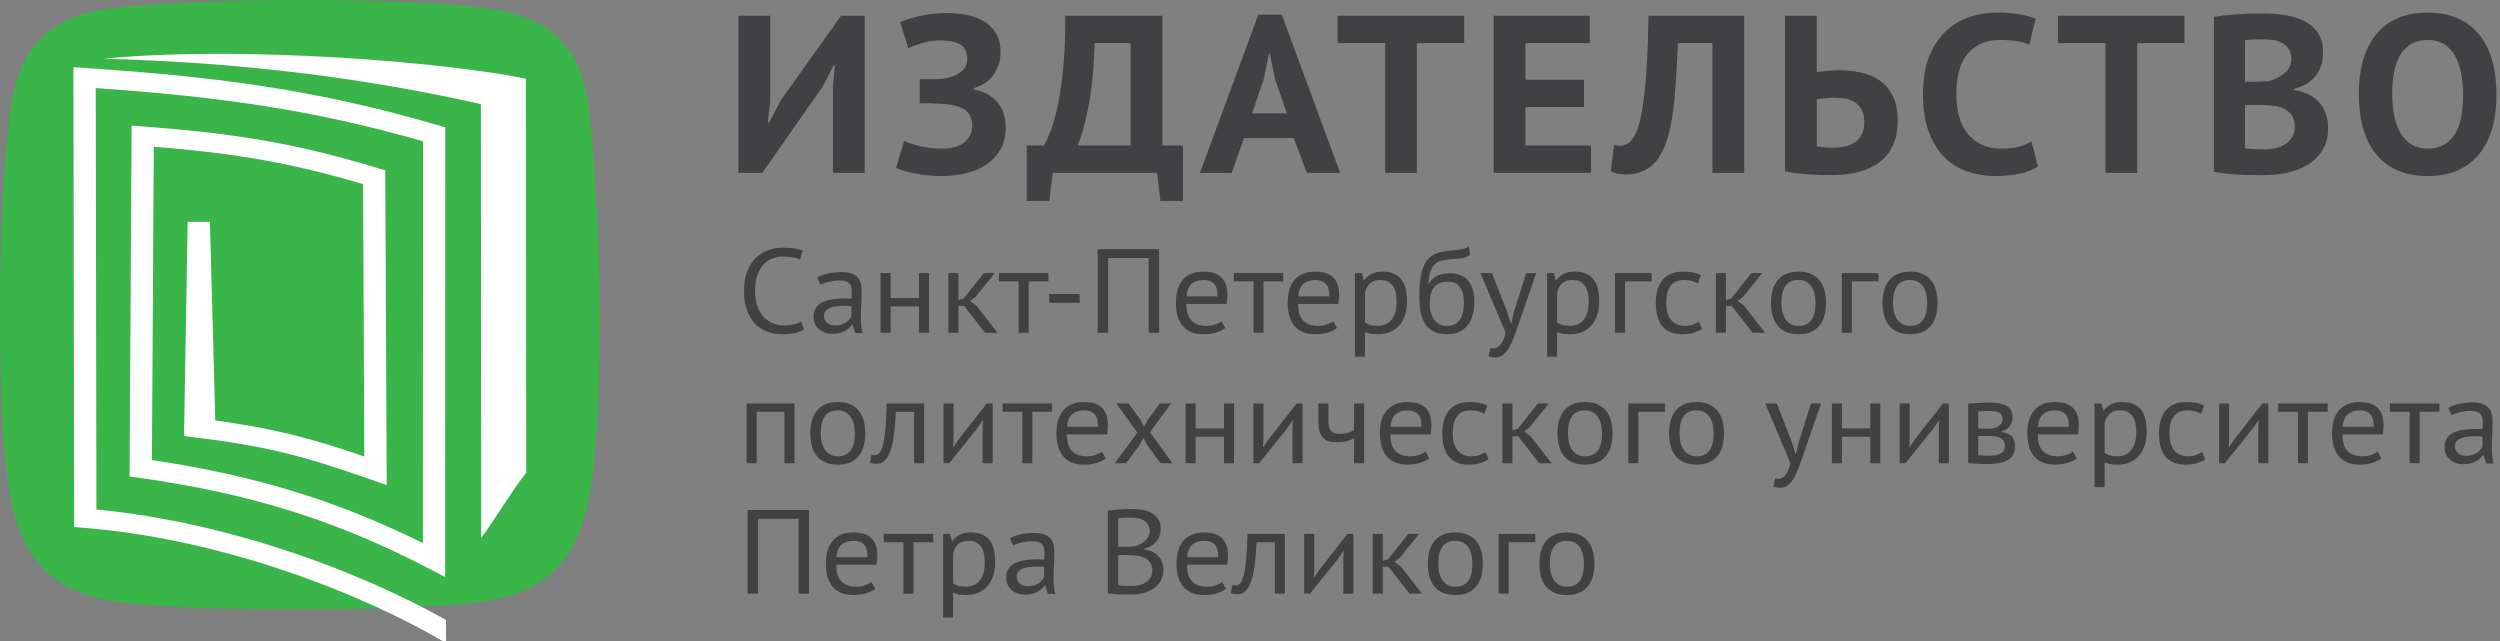 <?xml version="1.0" encoding="utf-8"?>
<!-- Generator: Adobe Illustrator 16.0.0, SVG Export Plug-In . SVG Version: 6.00 Build 0)  -->
<!DOCTYPE svg PUBLIC "-//W3C//DTD SVG 1.1//EN" "http://www.w3.org/Graphics/SVG/1.1/DTD/svg11.dtd">
<svg version="1.1" id="Layer_1" xmlns="http://www.w3.org/2000/svg" xmlns:xlink="http://www.w3.org/1999/xlink" x="0px" y="0px"
	 width="195px" height="50px" viewBox="0 0 195 50" enable-background="new 0 0 195 50" xml:space="preserve">
<rect x="0" y="0" width="195" height="50" fill="#808080" stroke="none"/>
<g>
	<defs>
		<rect id="SVGID_1_" width="194.722" height="50"/>
	</defs>
	<clipPath id="SVGID_2_">
		<use xlink:href="#SVGID_1_"  overflow="visible"/>
	</clipPath>
	<path clip-path="url(#SVGID_2_)" fill="#414042" d="M187.313,4.142c0.482-0.683,1.162-1.025,2.042-1.025
		c0.506,0,0.935,0.108,1.283,0.324c0.349,0.217,0.633,0.517,0.85,0.902c0.217,0.386,0.376,0.835,0.479,1.349
		c0.103,0.514,0.154,1.068,0.154,1.663c0,1.495-0.241,2.575-0.724,3.24c-0.481,0.666-1.163,0.999-2.042,0.999
		c-0.481,0-0.897-0.105-1.247-0.316c-0.349-0.21-0.636-0.501-0.857-0.875c-0.224-0.374-0.39-0.82-0.497-1.34
		c-0.109-0.519-0.163-1.089-0.163-1.708C186.59,5.896,186.831,4.825,187.313,4.142 M184.313,9.965
		c0.217,0.782,0.545,1.453,0.985,2.014c0.439,0.56,0.997,0.992,1.672,1.296c0.674,0.303,1.469,0.455,2.385,0.455
		c1.711,0,3.033-0.551,3.967-1.655c0.934-1.103,1.4-2.676,1.4-4.72c0-0.957-0.108-1.827-0.325-2.609
		c-0.217-0.782-0.548-1.453-0.994-2.014c-0.445-0.56-1.006-0.992-1.681-1.296c-0.674-0.303-1.463-0.455-2.367-0.455
		c-1.723,0-3.048,0.551-3.976,1.655c-0.928,1.103-1.392,2.677-1.392,4.719C183.987,8.313,184.096,9.183,184.313,9.965
		 M175.107,6.375V3.134c0.146-0.023,0.351-0.04,0.615-0.052c0.265-0.011,0.554-0.017,0.867-0.017c0.277,0,0.542,0.023,0.795,0.069
		c0.253,0.047,0.479,0.127,0.678,0.243c0.199,0.115,0.358,0.271,0.479,0.468c0.12,0.196,0.181,0.444,0.181,0.745
		c0,0.451-0.166,0.814-0.497,1.092c-0.332,0.277-0.726,0.485-1.184,0.624c-0.146,0.023-0.328,0.04-0.552,0.052
		c-0.223,0.011-0.419,0.017-0.588,0.017H175.107z M176.27,11.638c-0.16-0.006-0.313-0.012-0.461-0.018
		c-0.147-0.006-0.287-0.014-0.417-0.026c-0.13-0.011-0.225-0.029-0.284-0.052V8.196h1.296c0.308,0,0.614,0.018,0.923,0.052
		c0.307,0.035,0.585,0.113,0.834,0.234c0.247,0.122,0.448,0.292,0.603,0.512c0.154,0.219,0.231,0.52,0.231,0.901
		c0,0.301-0.065,0.561-0.195,0.78c-0.131,0.22-0.302,0.402-0.515,0.546c-0.214,0.145-0.458,0.252-0.736,0.321
		c-0.278,0.07-0.565,0.104-0.861,0.104C176.568,11.646,176.43,11.643,176.27,11.638 M180.801,2.574
		c-0.265-0.396-0.618-0.706-1.057-0.928c-0.44-0.221-0.94-0.376-1.5-0.464c-0.561-0.087-1.137-0.131-1.727-0.131
		c-0.35,0-0.702,0.006-1.057,0.017c-0.356,0.012-0.702,0.03-1.039,0.053c-0.338,0.023-0.654,0.052-0.949,0.087
		c-0.296,0.035-0.558,0.071-0.786,0.106v12.083c0.313,0.07,0.659,0.123,1.039,0.158c0.379,0.035,0.753,0.061,1.12,0.079
		c0.368,0.017,0.711,0.026,1.03,0.026h0.787c0.626,0,1.233-0.07,1.824-0.21s1.117-0.356,1.581-0.648s0.834-0.668,1.111-1.13
		c0.277-0.461,0.416-1.007,0.416-1.637c0-0.479-0.069-0.893-0.207-1.243c-0.138-0.351-0.327-0.648-0.566-0.894
		c-0.239-0.245-0.521-0.437-0.845-0.578c-0.324-0.14-0.666-0.239-1.024-0.297V6.917c0.406-0.094,0.754-0.237,1.042-0.429
		c0.286-0.193,0.521-0.415,0.699-0.666c0.181-0.251,0.31-0.528,0.388-0.832c0.078-0.303,0.116-0.607,0.116-0.91
		C181.198,3.474,181.065,2.972,180.801,2.574 M170.385,1.226h-9.867v2.137h3.705v10.122h2.476V3.363h3.687V1.226z M158.452,11.033
		c-0.278,0.164-0.604,0.298-0.977,0.403c-0.374,0.105-0.831,0.158-1.374,0.158c-0.578,0-1.087-0.103-1.527-0.307
		c-0.439-0.205-0.807-0.492-1.102-0.86c-0.295-0.369-0.515-0.813-0.66-1.334c-0.144-0.521-0.217-1.097-0.217-1.729
		c0-1.45,0.305-2.521,0.913-3.211s1.413-1.036,2.413-1.036c0.542,0,1.003,0.03,1.382,0.088c0.38,0.059,0.708,0.152,0.985,0.28
		l0.487-2.031c-0.324-0.129-0.737-0.24-1.237-0.333c-0.5-0.093-1.111-0.14-1.834-0.14c-0.676,0-1.351,0.108-2.024,0.324
		c-0.675,0.216-1.286,0.572-1.835,1.068c-0.548,0.496-0.993,1.15-1.337,1.962c-0.343,0.811-0.515,1.818-0.515,3.02
		c0,1.156,0.153,2.14,0.461,2.951c0.307,0.812,0.72,1.471,1.237,1.979c0.519,0.508,1.117,0.876,1.798,1.104
		c0.682,0.227,1.401,0.341,2.16,0.341c0.626,0,1.238-0.058,1.834-0.174c0.597-0.115,1.087-0.306,1.474-0.573L158.452,11.033z
		 M142.244,11.497c-0.224-0.017-0.4-0.043-0.533-0.079v-3.66c0.048-0.011,0.124-0.026,0.226-0.043
		c0.103-0.018,0.214-0.033,0.334-0.044c0.121-0.012,0.241-0.024,0.362-0.035c0.12-0.012,0.223-0.018,0.307-0.018
		c0.325,0,0.639,0.024,0.94,0.07c0.301,0.047,0.563,0.14,0.786,0.28c0.223,0.141,0.402,0.336,0.542,0.587
		c0.138,0.251,0.208,0.575,0.208,0.972c0,0.374-0.063,0.689-0.19,0.946c-0.126,0.257-0.304,0.464-0.533,0.621
		c-0.229,0.158-0.494,0.269-0.795,0.333c-0.301,0.065-0.621,0.097-0.958,0.097C142.698,11.524,142.467,11.515,142.244,11.497
		 M139.234,13.362c0.289,0.07,0.606,0.123,0.949,0.158c0.343,0.035,0.685,0.064,1.021,0.088c0.337,0.023,0.647,0.037,0.931,0.043
		c0.283,0.006,0.509,0.009,0.677,0.009c1.675,0,2.961-0.356,3.859-1.068c0.896-0.712,1.346-1.769,1.346-3.17
		c0-0.782-0.126-1.427-0.379-1.935c-0.253-0.508-0.594-0.911-1.021-1.209c-0.429-0.297-0.92-0.504-1.474-0.621
		c-0.555-0.117-1.127-0.175-1.717-0.175c-0.146,0-0.301,0.006-0.47,0.017c-0.169,0.012-0.334,0.024-0.497,0.035
		c-0.163,0.012-0.313,0.026-0.452,0.044c-0.138,0.017-0.238,0.032-0.298,0.044V1.226h-2.477V13.362z M133.572,13.485h2.477V1.226
		h-7.464c-0.024,1.425-0.066,2.671-0.127,3.739c-0.061,1.068-0.142,1.988-0.244,2.758c-0.103,0.771-0.22,1.404-0.353,1.9
		c-0.133,0.497-0.289,0.873-0.47,1.13c-0.133,0.222-0.292,0.38-0.479,0.473c-0.188,0.093-0.376,0.14-0.569,0.14
		c-0.072,0-0.146-0.006-0.217-0.018c-0.072-0.011-0.145-0.029-0.217-0.052l-0.271,2.066c0.181,0.082,0.364,0.143,0.551,0.184
		c0.188,0.041,0.419,0.062,0.696,0.062c0.193,0,0.401-0.021,0.624-0.062c0.222-0.041,0.448-0.114,0.677-0.219
		c0.229-0.105,0.449-0.245,0.66-0.42s0.4-0.397,0.569-0.665c0.265-0.409,0.481-0.894,0.65-1.454c0.168-0.56,0.305-1.205,0.406-1.935
		c0.104-0.73,0.184-1.55,0.244-2.461c0.06-0.91,0.115-1.92,0.163-3.029h2.692V13.485z M116.507,13.485h7.59v-2.137h-5.114V8.354
		h4.572V6.217h-4.572V3.363h5.024V1.226h-7.5V13.485z M114.205,1.226h-9.867v2.137h3.705v10.122h2.476V3.363h3.687V1.226z
		 M98.585,6.13l0.379-1.944h0.091l0.379,1.926l0.94,2.732h-2.711L98.585,6.13z M101.928,13.485h2.603L99.976,1.138H98.15
		l-4.554,12.347h2.476l0.958-2.714h3.885L101.928,13.485z M84.049,11.348c0.277-0.595,0.551-1.555,0.822-2.88
		c0.271-1.325,0.443-3.027,0.515-5.105h2.801v7.985H84.049z M92.271,11.348h-1.609V1.226h-7.572c0.012,1.67-0.048,3.115-0.181,4.334
		c-0.132,1.221-0.295,2.236-0.488,3.048c-0.192,0.811-0.385,1.439-0.578,1.882c-0.193,0.444-0.331,0.73-0.416,0.858h-1.337v4.326
		h1.753l0.271-2.189h8.133l0.271,2.189h1.753V11.348z M72.226,8.056h0.381c0.073,0,0.182,0.006,0.327,0.018
		c1.089,0.023,1.845,0.175,2.269,0.455c0.423,0.28,0.635,0.695,0.635,1.243c0,0.327-0.066,0.607-0.199,0.841
		s-0.308,0.423-0.526,0.569c-0.217,0.146-0.462,0.251-0.734,0.315c-0.272,0.065-0.541,0.097-0.807,0.097
		c-0.713,0-1.329-0.067-1.849-0.202c-0.519-0.134-0.918-0.265-1.196-0.394l-0.634,2.084c0.349,0.175,0.849,0.327,1.5,0.456
		c0.65,0.128,1.373,0.192,2.168,0.192c0.615,0,1.217-0.073,1.807-0.219c0.591-0.146,1.112-0.37,1.564-0.674
		c0.451-0.303,0.816-0.692,1.093-1.165c0.277-0.472,0.416-1.042,0.416-1.707c0-0.841-0.22-1.512-0.66-2.014
		s-1.051-0.829-1.834-0.981V6.883c0.734-0.234,1.268-0.607,1.599-1.121c0.331-0.514,0.497-1.074,0.497-1.681
		s-0.121-1.106-0.361-1.498c-0.242-0.391-0.561-0.703-0.958-0.937c-0.398-0.233-0.85-0.396-1.356-0.49
		c-0.506-0.093-1.024-0.14-1.554-0.14c-0.386,0-0.765,0.023-1.138,0.07c-0.374,0.047-0.72,0.108-1.039,0.184
		c-0.32,0.076-0.603,0.155-0.85,0.236c-0.247,0.082-0.437,0.158-0.569,0.228l0.632,2.031c0.241-0.128,0.597-0.262,1.067-0.402
		c0.47-0.141,0.976-0.211,1.518-0.211c0.602,0,1.087,0.103,1.454,0.307c0.368,0.204,0.552,0.587,0.552,1.147
		c0,0.409-0.151,0.733-0.452,0.972c-0.301,0.239-0.663,0.406-1.084,0.499c-0.097,0.024-0.224,0.044-0.38,0.061
		c-0.157,0.018-0.316,0.03-0.479,0.035c-0.163,0.006-0.322,0.009-0.479,0.009H72.17h-0.434v1.874H72.226z M64.971,13.485h2.476
		V1.226h-1.843l-4.717,6.62L60,9.545h-0.108l0.181-1.647V1.226h-2.476v12.259h1.861l4.717-6.742l0.849-1.647h0.091L64.971,6.69
		V13.485z"/>
	<path clip-path="url(#SVGID_2_)" fill="#39B54A" d="M23.386,0C19.335,0,12.671,0.174,8.805,0.64
		C3.455,1.285,1.331,4.052,0.75,9.102C0.304,12.969,0,18.549,0,23.761c0,5.211,0.1,10.836,0.749,14.674
		c0.847,5.011,3.206,7.665,8.056,8.446c3.841,0.618,10.924,0.641,14.581,0.641c3.657,0,10.74-0.022,14.581-0.641
		c4.85-0.781,7.154-3.407,8.056-8.446c0.686-3.832,0.749-9.699,0.749-14.674S46.333,12.18,46.023,9.102
		c-0.525-5.217-2.775-7.761-8.056-8.462C34.107,0.128,27.438,0,23.386,0"/>
	<path clip-path="url(#SVGID_2_)" fill="#FFFFFF" d="M7.468,6.871c9.306,0.648,16.684,1.612,25.529,4.149l-0.014,31.343
		c-6.508-3.232-12.901-5.254-21.132-6.476l0.144-24.444c5.47,0.444,10.113,1.067,16.326,2.921l0.094,21.238
		c-4.309-1.469-7.15-2.196-11.623-2.807l-0.419-15.494l-1.735,0.007l-0.284,16.705l0.761,0.094c5.69,0.697,8.393,1.408,13.851,3.308
		l1.197,0.42l-0.112-24.541l-0.575-0.176c-7.008-2.149-12.164-2.783-18.265-3.251l-0.943-0.072l-0.163,27.368l0.734,0.103
		c8.973,1.272,15.551,3.418,22.566,7.057l1.314,0.683l0.014-35.071l-0.589-0.174C24.578,6.959,16.679,5.968,6.667,5.306l-0.94-0.063
		l0.058,35.865l0.787,0.065c10.784,0.865,21.564,5.096,27.924,8.811l0.018-0.023V50h0.268v-1.647
		c-6.491-3.651-16.717-7.602-27.262-8.611L7.468,6.871z M41.019,6.138C34.768,4.839,18.749,3.525,8.08,4.582
		c11.194,0.285,20.76,1.595,29.43,3.535l0.021,33.824c0.88-1.115,2.421-3.713,3.515-5.068L41.019,6.138z"/>
	<path clip-path="url(#SVGID_2_)" fill="#414042" d="M122.22,42.183c0.241,0,0.447,0.048,0.616,0.145
		c0.17,0.097,0.307,0.226,0.412,0.387c0.104,0.162,0.181,0.351,0.229,0.569c0.049,0.218,0.073,0.447,0.073,0.689
		c0,1.2-0.444,1.796-1.331,1.79c-0.242,0-0.448-0.049-0.617-0.148c-0.17-0.1-0.307-0.23-0.411-0.393
		c-0.104-0.161-0.182-0.351-0.23-0.567c-0.048-0.219-0.073-0.445-0.073-0.682C120.888,42.772,121.332,42.177,122.22,42.183
		 M120.203,44.975c0.084,0.303,0.215,0.561,0.391,0.774c0.177,0.215,0.4,0.379,0.671,0.494c0.271,0.114,0.589,0.173,0.955,0.173
		c0.691,0,1.222-0.21,1.59-0.63c0.369-0.419,0.555-1.024,0.555-1.813c0-0.367-0.044-0.701-0.129-1.002
		c-0.085-0.302-0.215-0.56-0.391-0.773c-0.176-0.216-0.4-0.379-0.671-0.495c-0.271-0.114-0.589-0.172-0.954-0.172
		c-0.692,0-1.223,0.21-1.591,0.629c-0.369,0.42-0.554,1.024-0.554,1.813C120.075,44.34,120.118,44.674,120.203,44.975
		 M119.752,41.642h-2.858v4.662h0.783v-4.009h2.075V41.642z M113.516,42.183c0.241,0,0.447,0.048,0.617,0.145
		c0.169,0.097,0.306,0.226,0.411,0.387c0.104,0.162,0.181,0.351,0.229,0.569c0.05,0.218,0.073,0.447,0.073,0.689
		c0,1.2-0.443,1.796-1.331,1.79c-0.242,0-0.447-0.049-0.617-0.148s-0.307-0.23-0.41-0.393c-0.105-0.161-0.182-0.351-0.23-0.567
		c-0.049-0.219-0.074-0.445-0.074-0.682C112.184,42.772,112.628,42.177,113.516,42.183 M111.499,44.975
		c0.085,0.303,0.216,0.561,0.392,0.774c0.176,0.215,0.399,0.379,0.67,0.494c0.271,0.114,0.589,0.173,0.955,0.173
		c0.692,0,1.223-0.21,1.591-0.63c0.369-0.419,0.554-1.024,0.554-1.813c0-0.367-0.042-0.701-0.127-1.002
		c-0.085-0.302-0.217-0.56-0.393-0.773c-0.176-0.216-0.399-0.379-0.67-0.495c-0.271-0.114-0.59-0.172-0.955-0.172
		c-0.691,0-1.222,0.21-1.591,0.629c-0.369,0.42-0.553,1.024-0.553,1.813C111.372,44.34,111.414,44.674,111.499,44.975
		 M109.941,46.304h0.971l-1.636-2.106l-0.509-0.373l0.411-0.309l1.517-1.874h-0.852l-1.566,1.978l-0.421,0.13v-2.107h-0.782v4.662
		h0.782v-2.098h0.45L109.941,46.304z M104.783,46.304h0.782v-4.662h-0.46l-2.203,2.816l-0.382,0.578h-0.039l0.03-0.55v-2.845h-0.784
		v4.662h0.451l2.203-2.741l0.401-0.597h0.028l-0.028,0.578V46.304z M99.437,46.304h0.784v-4.662h-2.918
		c-0.019,0.839-0.055,1.521-0.108,2.042c-0.052,0.522-0.117,0.932-0.195,1.227c-0.079,0.295-0.17,0.496-0.275,0.601
		c-0.104,0.106-0.221,0.159-0.352,0.159c-0.091,0-0.176-0.012-0.254-0.037l-0.118,0.624c0.072,0.032,0.153,0.053,0.245,0.066
		c0.091,0.012,0.199,0.018,0.323,0.018c0.202,0,0.377-0.063,0.524-0.191c0.147-0.127,0.27-0.297,0.372-0.508
		c0.101-0.211,0.184-0.455,0.249-0.731c0.065-0.277,0.118-0.566,0.157-0.867c0.039-0.302,0.069-0.604,0.088-0.905
		c0.02-0.301,0.039-0.582,0.059-0.843h1.419V46.304z M94.738,42.467c0.189,0.19,0.284,0.521,0.284,0.993h-2.428
		c0.045-0.466,0.184-0.796,0.416-0.988s0.54-0.289,0.925-0.289C94.281,42.183,94.549,42.278,94.738,42.467 M95.325,45.39
		c-0.111,0.101-0.277,0.188-0.499,0.262c-0.222,0.074-0.444,0.111-0.666,0.111c-0.287,0-0.53-0.039-0.729-0.116
		c-0.199-0.077-0.361-0.189-0.485-0.336c-0.124-0.146-0.215-0.324-0.274-0.536c-0.059-0.211-0.088-0.453-0.088-0.727h3.143
		c0.039-0.249,0.059-0.476,0.059-0.681c0-0.393-0.056-0.707-0.167-0.947c-0.111-0.239-0.254-0.424-0.431-0.554
		c-0.176-0.131-0.375-0.22-0.597-0.267s-0.444-0.069-0.666-0.069c-0.692,0-1.223,0.208-1.595,0.625
		c-0.372,0.416-0.559,1.021-0.559,1.817c0,0.373,0.043,0.709,0.128,1.007c0.085,0.299,0.215,0.556,0.391,0.77
		c0.177,0.215,0.402,0.379,0.676,0.494c0.274,0.114,0.597,0.173,0.969,0.173c0.333,0,0.648-0.044,0.945-0.131
		s0.543-0.205,0.739-0.354L95.325,45.39z M87.219,42.648V40.43c0.091-0.019,0.227-0.033,0.406-0.042
		c0.18-0.01,0.377-0.014,0.593-0.014c0.182,0,0.362,0.017,0.538,0.051c0.176,0.034,0.333,0.092,0.47,0.173
		c0.137,0.08,0.246,0.188,0.328,0.321c0.081,0.134,0.122,0.303,0.122,0.508c0,0.15-0.031,0.288-0.093,0.415
		c-0.062,0.128-0.147,0.24-0.254,0.336c-0.108,0.096-0.23,0.18-0.367,0.252c-0.137,0.071-0.284,0.132-0.441,0.183
		c-0.104,0.012-0.235,0.021-0.392,0.027c-0.156,0.006-0.29,0.009-0.401,0.009H87.219z M87.992,45.703
		c-0.104-0.003-0.205-0.008-0.303-0.015c-0.098-0.007-0.189-0.013-0.274-0.019c-0.085-0.006-0.15-0.015-0.196-0.028v-2.34h0.852
		c0.215,0,0.43,0.016,0.646,0.046c0.215,0.031,0.409,0.09,0.582,0.177c0.173,0.089,0.314,0.21,0.421,0.364
		c0.108,0.155,0.162,0.361,0.162,0.615c0,0.206-0.044,0.383-0.132,0.532c-0.088,0.148-0.208,0.274-0.358,0.378
		c-0.15,0.102-0.323,0.177-0.518,0.223c-0.196,0.047-0.399,0.07-0.607,0.07C88.188,45.707,88.097,45.706,87.992,45.703
		 M90.327,40.476c-0.14-0.205-0.318-0.364-0.533-0.479c-0.216-0.115-0.455-0.192-0.72-0.233c-0.264-0.04-0.524-0.061-0.778-0.061
		c-0.379,0-0.728,0.013-1.048,0.038c-0.32,0.024-0.6,0.056-0.842,0.093v6.424c0.124,0.032,0.268,0.055,0.431,0.07
		s0.326,0.027,0.49,0.038c0.163,0.009,0.319,0.014,0.47,0.014h0.391c0.32,0,0.633-0.038,0.94-0.112
		c0.307-0.074,0.579-0.189,0.818-0.345c0.238-0.156,0.43-0.356,0.577-0.602s0.221-0.536,0.221-0.872
		c0-0.254-0.043-0.476-0.128-0.662s-0.196-0.346-0.333-0.476c-0.137-0.131-0.295-0.232-0.474-0.308
		c-0.18-0.074-0.368-0.127-0.563-0.158v-0.038c0.221-0.056,0.414-0.136,0.577-0.242c0.163-0.105,0.297-0.228,0.402-0.367
		c0.104-0.141,0.182-0.291,0.235-0.453c0.052-0.161,0.078-0.32,0.078-0.476C90.538,40.946,90.468,40.681,90.327,40.476
		 M79.543,45.516c-0.163-0.14-0.244-0.317-0.244-0.536c0-0.154,0.044-0.283,0.132-0.387c0.088-0.103,0.205-0.183,0.352-0.242
		c0.147-0.059,0.317-0.1,0.509-0.122c0.193-0.021,0.39-0.031,0.593-0.031c0.091,0,0.184,0.001,0.279,0.004
		c0.094,0.004,0.187,0.008,0.279,0.014v0.774c-0.033,0.081-0.083,0.165-0.152,0.252c-0.069,0.087-0.155,0.166-0.259,0.237
		c-0.105,0.071-0.229,0.131-0.372,0.178c-0.144,0.047-0.307,0.069-0.49,0.069C79.915,45.726,79.706,45.656,79.543,45.516
		 M79.025,42.556c0.091-0.051,0.197-0.098,0.318-0.139c0.12-0.042,0.248-0.077,0.382-0.106c0.133-0.028,0.264-0.051,0.391-0.066
		c0.127-0.017,0.246-0.024,0.358-0.024c0.378,0,0.639,0.068,0.783,0.205c0.143,0.137,0.215,0.376,0.215,0.718
		c0,0.149-0.01,0.317-0.029,0.504c-0.092-0.013-0.181-0.019-0.269-0.019h-0.27c-0.359,0-0.687,0.023-0.984,0.07
		c-0.297,0.046-0.551,0.124-0.763,0.232c-0.212,0.109-0.377,0.255-0.495,0.438c-0.117,0.184-0.176,0.412-0.176,0.686
		c0,0.205,0.038,0.389,0.113,0.55c0.075,0.161,0.177,0.301,0.308,0.415c0.131,0.115,0.285,0.203,0.465,0.266
		c0.18,0.062,0.374,0.094,0.583,0.094c0.208,0,0.394-0.022,0.558-0.066c0.163-0.043,0.306-0.098,0.43-0.163
		c0.124-0.064,0.231-0.14,0.319-0.224s0.161-0.169,0.22-0.256h0.049l0.205,0.653h0.578c-0.052-0.175-0.088-0.364-0.108-0.569
		c-0.019-0.205-0.029-0.423-0.029-0.653c0-0.316,0.01-0.652,0.029-1.007c0.02-0.354,0.03-0.718,0.03-1.091
		c0-0.168-0.018-0.335-0.054-0.503c-0.036-0.168-0.108-0.322-0.215-0.462c-0.108-0.141-0.265-0.253-0.47-0.34
		c-0.206-0.087-0.479-0.131-0.818-0.131c-0.359,0-0.703,0.034-1.033,0.103c-0.329,0.068-0.618,0.174-0.866,0.317L79.025,42.556z
		 M76.132,42.304c0.159,0.081,0.29,0.194,0.391,0.34c0.101,0.146,0.175,0.324,0.221,0.532c0.045,0.208,0.068,0.44,0.068,0.694
		c0,0.622-0.132,1.093-0.396,1.413c-0.265,0.319-0.622,0.479-1.073,0.479c-0.248,0-0.447-0.022-0.597-0.069
		c-0.15-0.047-0.284-0.113-0.401-0.2V43.18c0.078-0.335,0.214-0.585,0.406-0.75c0.193-0.165,0.455-0.247,0.788-0.247
		C75.774,42.183,75.972,42.223,76.132,42.304 M73.562,48.169h0.783v-1.94c0.163,0.069,0.315,0.117,0.455,0.146
		s0.331,0.042,0.573,0.042c0.339,0,0.648-0.06,0.925-0.177c0.277-0.118,0.514-0.286,0.71-0.504s0.347-0.483,0.455-0.798
		c0.108-0.313,0.162-0.667,0.162-1.058c0-0.833-0.16-1.433-0.48-1.8c-0.32-0.367-0.806-0.55-1.459-0.55
		c-0.307,0-0.579,0.058-0.817,0.172c-0.239,0.116-0.433,0.282-0.583,0.499h-0.039l-0.147-0.56h-0.538V48.169z M72.788,41.642h-3.857
		v0.653h1.537v4.009h0.783v-4.009h1.537V41.642z M67.384,42.467c0.189,0.19,0.284,0.521,0.284,0.993H65.24
		c0.045-0.466,0.184-0.796,0.416-0.988s0.54-0.289,0.925-0.289C66.927,42.183,67.195,42.278,67.384,42.467 M67.971,45.39
		c-0.111,0.101-0.277,0.188-0.499,0.262c-0.222,0.074-0.444,0.111-0.666,0.111c-0.287,0-0.53-0.039-0.729-0.116
		c-0.199-0.077-0.361-0.189-0.485-0.336c-0.124-0.146-0.215-0.324-0.274-0.536c-0.059-0.211-0.088-0.453-0.088-0.727h3.143
		c0.039-0.249,0.059-0.476,0.059-0.681c0-0.393-0.056-0.707-0.167-0.947c-0.111-0.239-0.254-0.424-0.431-0.554
		c-0.176-0.131-0.375-0.22-0.597-0.267s-0.444-0.069-0.666-0.069c-0.692,0-1.223,0.208-1.595,0.625
		c-0.373,0.416-0.559,1.021-0.559,1.817c0,0.373,0.043,0.709,0.128,1.007c0.084,0.299,0.215,0.556,0.391,0.77
		c0.177,0.215,0.402,0.379,0.676,0.494c0.274,0.114,0.597,0.173,0.969,0.173c0.333,0,0.648-0.044,0.945-0.131
		s0.543-0.205,0.739-0.354L67.971,45.39z M62.293,46.304h0.813v-6.526h-4.788v6.526h0.813v-5.837h3.162V46.304z"/>
	<path clip-path="url(#SVGID_2_)" fill="#414042" d="M191.73,35.344c-0.163-0.14-0.245-0.317-0.245-0.536
		c0-0.154,0.044-0.283,0.132-0.387c0.088-0.103,0.206-0.183,0.354-0.242c0.146-0.059,0.315-0.1,0.509-0.122
		c0.192-0.021,0.39-0.031,0.592-0.031c0.091,0,0.185,0.001,0.279,0.004c0.095,0.004,0.188,0.008,0.278,0.014v0.774
		c-0.032,0.081-0.082,0.165-0.151,0.252c-0.068,0.087-0.155,0.166-0.259,0.237c-0.104,0.071-0.229,0.13-0.372,0.178
		c-0.145,0.047-0.308,0.069-0.49,0.069C192.103,35.554,191.894,35.484,191.73,35.344 M191.211,32.384
		c0.092-0.051,0.197-0.098,0.318-0.139c0.121-0.042,0.248-0.077,0.382-0.106c0.134-0.028,0.265-0.051,0.393-0.066
		c0.127-0.017,0.246-0.024,0.356-0.024c0.378,0,0.641,0.068,0.783,0.205c0.145,0.137,0.216,0.376,0.216,0.718
		c0,0.149-0.01,0.317-0.03,0.504c-0.091-0.013-0.181-0.019-0.269-0.019h-0.269c-0.359,0-0.688,0.022-0.984,0.07
		c-0.297,0.047-0.552,0.124-0.764,0.232c-0.212,0.109-0.377,0.255-0.494,0.438c-0.118,0.184-0.177,0.412-0.177,0.686
		c0,0.205,0.037,0.389,0.112,0.55s0.179,0.301,0.309,0.415c0.131,0.115,0.285,0.203,0.466,0.266
		c0.179,0.062,0.373,0.094,0.582,0.094s0.395-0.022,0.558-0.066c0.163-0.043,0.308-0.098,0.432-0.163
		c0.123-0.064,0.229-0.14,0.317-0.224s0.162-0.169,0.22-0.256h0.05l0.206,0.653h0.577c-0.053-0.175-0.089-0.364-0.107-0.569
		c-0.021-0.205-0.03-0.423-0.03-0.653c0-0.316,0.01-0.652,0.03-1.007c0.019-0.354,0.029-0.718,0.029-1.091
		c0-0.168-0.019-0.335-0.055-0.503s-0.106-0.322-0.215-0.462c-0.108-0.141-0.264-0.253-0.47-0.34s-0.479-0.132-0.817-0.132
		c-0.358,0-0.704,0.035-1.033,0.104c-0.33,0.068-0.618,0.174-0.866,0.317L191.211,32.384z M190.271,31.47h-3.857v0.653h1.537v4.009
		h0.783v-4.009h1.537V31.47z M184.867,32.295c0.189,0.19,0.284,0.521,0.284,0.993h-2.428c0.045-0.466,0.184-0.795,0.416-0.988
		c0.23-0.192,0.54-0.289,0.925-0.289C184.41,32.011,184.679,32.106,184.867,32.295 M185.454,35.218
		c-0.11,0.101-0.276,0.188-0.499,0.261c-0.222,0.075-0.443,0.112-0.666,0.112c-0.287,0-0.529-0.039-0.729-0.116
		s-0.361-0.189-0.485-0.336c-0.124-0.146-0.215-0.324-0.273-0.536c-0.06-0.211-0.088-0.453-0.088-0.727h3.143
		c0.039-0.249,0.058-0.476,0.058-0.681c0-0.393-0.055-0.707-0.166-0.947c-0.11-0.239-0.255-0.424-0.431-0.554
		c-0.176-0.131-0.375-0.22-0.597-0.267c-0.223-0.047-0.444-0.069-0.666-0.069c-0.692,0-1.225,0.208-1.597,0.625
		c-0.372,0.416-0.558,1.021-0.558,1.817c0,0.373,0.043,0.709,0.128,1.007c0.084,0.299,0.215,0.556,0.391,0.77
		c0.178,0.215,0.402,0.379,0.677,0.494c0.273,0.114,0.597,0.173,0.969,0.173c0.333,0,0.648-0.044,0.945-0.131
		s0.543-0.205,0.738-0.354L185.454,35.218z M181.559,31.47H177.7v0.653h1.537v4.009h0.784v-4.009h1.537V31.47z M176.145,36.132
		h0.783V31.47h-0.46l-2.203,2.816l-0.382,0.578h-0.039l0.028-0.55V31.47h-0.782v4.662h0.449l2.203-2.741l0.402-0.597h0.029
		l-0.029,0.578V36.132z M171.759,35.256c-0.118,0.087-0.271,0.164-0.456,0.233c-0.187,0.067-0.396,0.102-0.631,0.102
		c-0.274,0-0.505-0.049-0.69-0.148c-0.187-0.1-0.336-0.231-0.451-0.396c-0.114-0.165-0.195-0.354-0.244-0.569
		s-0.073-0.439-0.073-0.676c0-1.193,0.464-1.79,1.39-1.79c0.209,0,0.405,0.023,0.588,0.07c0.183,0.046,0.349,0.11,0.499,0.191
		l0.225-0.645c-0.176-0.087-0.373-0.153-0.592-0.2s-0.484-0.069-0.798-0.069c-0.685,0-1.211,0.21-1.576,0.629
		c-0.366,0.42-0.548,1.024-0.548,1.813c0,0.367,0.037,0.701,0.112,1.002c0.075,0.303,0.195,0.561,0.361,0.774
		c0.167,0.215,0.382,0.379,0.643,0.494c0.261,0.114,0.581,0.173,0.959,0.173c0.294,0,0.574-0.036,0.842-0.107
		s0.499-0.176,0.695-0.313L171.759,35.256z M165.947,32.132c0.16,0.081,0.291,0.194,0.393,0.34c0.101,0.146,0.174,0.324,0.22,0.532
		s0.068,0.44,0.068,0.694c0,0.622-0.132,1.093-0.396,1.413c-0.264,0.319-0.622,0.479-1.072,0.479c-0.248,0-0.446-0.022-0.597-0.069
		s-0.284-0.113-0.401-0.2v-2.313c0.078-0.335,0.213-0.585,0.406-0.75c0.192-0.165,0.455-0.247,0.788-0.247
		C165.591,32.011,165.787,32.051,165.947,32.132 M163.377,37.997h0.784v-1.94c0.163,0.069,0.314,0.117,0.455,0.146
		s0.331,0.042,0.573,0.042c0.339,0,0.646-0.06,0.925-0.177c0.277-0.118,0.514-0.286,0.71-0.504c0.195-0.218,0.348-0.483,0.455-0.798
		c0.107-0.313,0.161-0.667,0.161-1.058c0-0.833-0.16-1.433-0.479-1.8s-0.807-0.55-1.459-0.55c-0.307,0-0.579,0.058-0.817,0.172
		c-0.238,0.116-0.433,0.281-0.582,0.499h-0.039l-0.147-0.56h-0.539V37.997z M161.097,32.295c0.188,0.19,0.284,0.521,0.284,0.993
		h-2.429c0.046-0.466,0.185-0.795,0.416-0.988c0.232-0.192,0.54-0.289,0.925-0.289C160.64,32.011,160.907,32.106,161.097,32.295
		 M161.685,35.218c-0.111,0.101-0.278,0.188-0.5,0.261c-0.222,0.075-0.444,0.112-0.665,0.112c-0.288,0-0.531-0.039-0.73-0.116
		c-0.198-0.077-0.36-0.189-0.484-0.336c-0.124-0.146-0.215-0.324-0.274-0.536c-0.058-0.211-0.088-0.453-0.088-0.727h3.143
		c0.039-0.249,0.06-0.476,0.06-0.681c0-0.393-0.056-0.707-0.167-0.947c-0.111-0.239-0.254-0.424-0.43-0.554
		c-0.178-0.131-0.376-0.22-0.599-0.267c-0.222-0.047-0.443-0.069-0.665-0.069c-0.691,0-1.224,0.208-1.596,0.625
		c-0.372,0.416-0.558,1.021-0.558,1.817c0,0.373,0.042,0.709,0.127,1.007c0.085,0.299,0.215,0.556,0.392,0.77
		c0.176,0.215,0.401,0.379,0.675,0.494c0.274,0.114,0.598,0.173,0.969,0.173c0.333,0,0.648-0.044,0.945-0.131
		s0.543-0.205,0.739-0.354L161.685,35.218z M154.303,33.437v-1.352c0.11-0.006,0.226-0.012,0.347-0.018
		c0.121-0.007,0.286-0.011,0.495-0.011c0.391,0,0.665,0.05,0.822,0.146c0.156,0.096,0.234,0.269,0.234,0.517
		c0,0.101-0.027,0.193-0.083,0.28s-0.127,0.163-0.216,0.229c-0.088,0.065-0.187,0.116-0.298,0.153
		c-0.111,0.038-0.226,0.056-0.343,0.056H154.303z M154.303,34.006h0.86c0.457,0,0.775,0.07,0.955,0.21
		c0.18,0.141,0.27,0.322,0.27,0.545c0,0.286-0.106,0.488-0.318,0.606c-0.212,0.119-0.537,0.178-0.974,0.178
		c-0.164,0-0.306-0.003-0.427-0.01c-0.12-0.006-0.242-0.016-0.366-0.028V34.006z M153.519,36.123
		c0.229,0.018,0.461,0.035,0.696,0.051c0.234,0.016,0.488,0.023,0.763,0.023c0.73,0,1.279-0.108,1.645-0.326
		s0.548-0.569,0.548-1.054c0-0.311-0.077-0.56-0.234-0.746c-0.156-0.187-0.427-0.313-0.813-0.382v-0.037
		c0.307-0.101,0.527-0.253,0.661-0.462c0.133-0.208,0.2-0.422,0.2-0.639c0-0.386-0.14-0.673-0.421-0.862
		c-0.28-0.19-0.744-0.284-1.39-0.284c-0.372,0-0.685,0.009-0.936,0.027s-0.491,0.034-0.72,0.046V36.123z M151.229,36.132h0.783
		V31.47h-0.46l-2.203,2.816l-0.382,0.578h-0.039l0.028-0.55V31.47h-0.782v4.662h0.449l2.203-2.741l0.402-0.597h0.029l-0.029,0.578
		V36.132z M145.883,36.132h0.782V31.47h-0.782v1.949h-2.214V31.47h-0.782v4.662h0.782v-2.061h2.214V36.132z M138.589,31.47h-0.9
		l1.967,4.662c-0.111,0.448-0.251,0.763-0.42,0.946c-0.17,0.184-0.347,0.274-0.529,0.274c-0.079,0-0.159-0.015-0.245-0.046
		l-0.137,0.644c0.15,0.062,0.343,0.093,0.578,0.093c0.215,0,0.404-0.066,0.567-0.2c0.164-0.134,0.31-0.312,0.44-0.536
		c0.131-0.224,0.25-0.479,0.357-0.765s0.217-0.581,0.328-0.886l1.448-4.187h-0.782l-0.953,3.013l-0.216,0.903h-0.05l-0.275-0.895
		L138.589,31.47z M132.332,32.011c0.242,0,0.447,0.048,0.617,0.145s0.308,0.226,0.411,0.387c0.105,0.162,0.181,0.351,0.23,0.569
		c0.049,0.218,0.073,0.447,0.073,0.689c0,1.2-0.443,1.796-1.332,1.79c-0.24,0-0.446-0.049-0.615-0.148
		c-0.17-0.1-0.308-0.23-0.412-0.393c-0.104-0.161-0.182-0.351-0.23-0.567c-0.049-0.219-0.073-0.445-0.073-0.682
		C131.001,32.601,131.445,32.005,132.332,32.011 M130.316,34.803c0.084,0.303,0.215,0.561,0.391,0.774
		c0.177,0.215,0.4,0.379,0.671,0.494c0.271,0.114,0.59,0.173,0.954,0.173c0.692,0,1.223-0.21,1.592-0.629
		c0.368-0.42,0.553-1.025,0.553-1.814c0-0.367-0.042-0.701-0.127-1.002c-0.085-0.302-0.215-0.56-0.392-0.773
		c-0.177-0.216-0.399-0.379-0.671-0.495c-0.271-0.114-0.589-0.172-0.955-0.172c-0.691,0-1.222,0.21-1.591,0.629
		c-0.368,0.42-0.553,1.024-0.553,1.813C130.188,34.168,130.231,34.502,130.316,34.803 M129.865,31.47h-2.858v4.662h0.783v-4.009
		h2.075V31.47z M123.63,32.011c0.24,0,0.446,0.048,0.616,0.145c0.169,0.097,0.307,0.226,0.411,0.387
		c0.104,0.162,0.182,0.351,0.23,0.569c0.049,0.218,0.072,0.447,0.072,0.689c0,1.2-0.443,1.796-1.33,1.79
		c-0.242,0-0.447-0.049-0.617-0.148s-0.308-0.23-0.411-0.393c-0.105-0.161-0.182-0.351-0.23-0.567
		c-0.049-0.219-0.073-0.445-0.073-0.682C122.298,32.601,122.741,32.005,123.63,32.011 M121.612,34.803
		c0.085,0.303,0.215,0.561,0.393,0.774c0.176,0.215,0.398,0.379,0.67,0.494c0.271,0.114,0.589,0.173,0.955,0.173
		c0.691,0,1.222-0.21,1.591-0.629c0.368-0.42,0.553-1.025,0.553-1.814c0-0.367-0.043-0.701-0.127-1.002
		c-0.085-0.302-0.216-0.56-0.392-0.773c-0.177-0.216-0.4-0.379-0.672-0.495c-0.271-0.114-0.589-0.172-0.953-0.172
		c-0.692,0-1.224,0.21-1.592,0.629c-0.369,0.42-0.553,1.024-0.553,1.813C121.485,34.168,121.527,34.502,121.612,34.803
		 M120.056,36.132h0.969l-1.635-2.106l-0.509-0.373l0.411-0.309l1.518-1.874h-0.853l-1.565,1.978l-0.421,0.13V31.47h-0.783v4.662
		h0.783v-2.098h0.449L120.056,36.132z M115.855,35.256c-0.117,0.087-0.27,0.164-0.455,0.233c-0.186,0.067-0.397,0.102-0.632,0.102
		c-0.274,0-0.504-0.049-0.69-0.148c-0.186-0.1-0.336-0.231-0.45-0.396c-0.113-0.165-0.195-0.354-0.244-0.569
		c-0.05-0.215-0.073-0.439-0.073-0.676c0-1.193,0.463-1.79,1.39-1.79c0.209,0,0.405,0.023,0.587,0.07
		c0.184,0.046,0.35,0.11,0.5,0.191l0.226-0.645c-0.177-0.087-0.374-0.153-0.593-0.2s-0.484-0.069-0.798-0.069
		c-0.686,0-1.211,0.21-1.577,0.629c-0.364,0.42-0.548,1.024-0.548,1.813c0,0.367,0.038,0.701,0.113,1.002
		c0.075,0.303,0.195,0.561,0.362,0.774c0.166,0.215,0.38,0.379,0.641,0.494c0.261,0.114,0.581,0.173,0.96,0.173
		c0.293,0,0.574-0.036,0.842-0.107s0.499-0.176,0.695-0.313L115.855,35.256z M110.599,32.295c0.188,0.19,0.284,0.521,0.284,0.993
		h-2.429c0.045-0.466,0.185-0.795,0.416-0.988c0.231-0.192,0.54-0.289,0.925-0.289C110.142,32.011,110.408,32.106,110.599,32.295
		 M111.186,35.218c-0.111,0.101-0.277,0.188-0.499,0.261c-0.222,0.075-0.444,0.112-0.666,0.112c-0.287,0-0.53-0.039-0.729-0.116
		s-0.36-0.189-0.484-0.336c-0.124-0.146-0.215-0.324-0.274-0.536c-0.059-0.211-0.088-0.453-0.088-0.727h3.144
		c0.038-0.249,0.058-0.476,0.058-0.681c0-0.393-0.055-0.707-0.166-0.947c-0.111-0.239-0.255-0.424-0.431-0.554
		c-0.177-0.131-0.375-0.22-0.598-0.267c-0.222-0.047-0.443-0.069-0.666-0.069c-0.691,0-1.224,0.208-1.596,0.625
		c-0.372,0.416-0.558,1.021-0.558,1.817c0,0.373,0.043,0.709,0.127,1.007c0.085,0.299,0.216,0.556,0.392,0.77
		c0.176,0.215,0.401,0.379,0.676,0.494c0.274,0.114,0.598,0.173,0.969,0.173c0.333,0,0.648-0.044,0.945-0.131
		s0.543-0.205,0.739-0.354L111.186,35.218z M102.834,31.47v1.417c0,0.312,0.031,0.569,0.094,0.774
		c0.062,0.205,0.154,0.37,0.278,0.494c0.124,0.125,0.277,0.212,0.46,0.261c0.184,0.05,0.396,0.075,0.638,0.075
		c0.357,0,0.641-0.037,0.846-0.112c0.206-0.075,0.361-0.143,0.465-0.205v1.958h0.784V31.47h-0.784v2.07
		c-0.097,0.074-0.241,0.143-0.43,0.205c-0.19,0.062-0.432,0.093-0.726,0.093c-0.183,0-0.328-0.026-0.439-0.079
		s-0.196-0.127-0.255-0.224c-0.06-0.096-0.099-0.211-0.117-0.345c-0.021-0.134-0.03-0.284-0.03-0.452V31.47H102.834z
		 M100.817,36.132h0.784V31.47h-0.461l-2.202,2.816l-0.382,0.578h-0.039l0.029-0.55V31.47h-0.784v4.662h0.451l2.202-2.741
		l0.401-0.597h0.03l-0.03,0.578V36.132z M95.472,36.132h0.783V31.47h-0.783v1.949h-2.213V31.47h-0.783v4.662h0.783v-2.061h2.213
		V36.132z M86.955,36.132h0.871l1.058-1.417l0.303-0.56l0.294,0.56l1.038,1.417h0.93l-1.753-2.424l1.655-2.238h-0.881l-0.95,1.287
		l-0.284,0.531l-0.274-0.531l-0.93-1.287h-0.959l1.644,2.275L86.955,36.132z M85.368,32.295c0.189,0.19,0.284,0.521,0.284,0.993
		h-2.428c0.045-0.466,0.184-0.795,0.416-0.988c0.232-0.192,0.54-0.289,0.925-0.289C84.912,32.011,85.179,32.106,85.368,32.295
		 M85.956,35.218c-0.111,0.101-0.277,0.188-0.499,0.261c-0.222,0.075-0.444,0.112-0.666,0.112c-0.287,0-0.53-0.039-0.729-0.116
		c-0.199-0.077-0.361-0.189-0.485-0.336c-0.124-0.146-0.215-0.324-0.274-0.536c-0.059-0.211-0.088-0.453-0.088-0.727h3.143
		c0.039-0.249,0.059-0.476,0.059-0.681c0-0.393-0.056-0.707-0.167-0.947c-0.111-0.239-0.254-0.424-0.431-0.554
		c-0.176-0.131-0.375-0.22-0.597-0.267c-0.222-0.047-0.444-0.069-0.666-0.069c-0.691,0-1.223,0.208-1.595,0.625
		c-0.372,0.416-0.558,1.021-0.558,1.817c0,0.373,0.042,0.709,0.127,1.007c0.085,0.299,0.215,0.556,0.391,0.77
		c0.177,0.215,0.402,0.379,0.676,0.494c0.274,0.114,0.597,0.173,0.969,0.173c0.333,0,0.648-0.044,0.945-0.131
		c0.297-0.087,0.543-0.205,0.739-0.354L85.956,35.218z M82.06,31.47h-3.858v0.653h1.538v4.009h0.783v-4.009h1.537V31.47z
		 M76.646,36.132h0.783V31.47h-0.46l-2.203,2.816l-0.382,0.578h-0.039l0.029-0.55V31.47H73.59v4.662h0.451l2.202-2.741l0.402-0.597
		h0.029l-0.029,0.578V36.132z M71.299,36.132h0.784V31.47h-2.918c-0.02,0.839-0.055,1.521-0.108,2.042
		c-0.052,0.522-0.117,0.932-0.195,1.227c-0.079,0.295-0.17,0.496-0.275,0.601c-0.104,0.106-0.222,0.159-0.352,0.159
		c-0.092,0-0.176-0.012-0.255-0.037l-0.117,0.624c0.072,0.032,0.153,0.053,0.245,0.066c0.091,0.012,0.199,0.018,0.323,0.018
		c0.202,0,0.377-0.063,0.524-0.191c0.146-0.127,0.27-0.297,0.372-0.508c0.101-0.211,0.184-0.455,0.249-0.731
		c0.065-0.276,0.118-0.566,0.157-0.867c0.039-0.302,0.068-0.604,0.088-0.905c0.02-0.301,0.039-0.582,0.059-0.843h1.419V36.132z
		 M65.347,32.011c0.241,0,0.447,0.048,0.617,0.145c0.169,0.097,0.306,0.226,0.411,0.387c0.104,0.162,0.181,0.351,0.23,0.569
		c0.049,0.218,0.073,0.447,0.073,0.689c0,1.2-0.444,1.796-1.331,1.79c-0.242,0-0.447-0.049-0.617-0.148s-0.307-0.23-0.411-0.393
		c-0.105-0.161-0.181-0.351-0.23-0.567c-0.049-0.219-0.074-0.445-0.074-0.682C64.016,32.601,64.459,32.005,65.347,32.011
		 M63.331,34.803c0.085,0.303,0.215,0.561,0.392,0.774c0.176,0.215,0.399,0.379,0.67,0.494c0.271,0.114,0.589,0.173,0.955,0.173
		c0.692,0,1.222-0.21,1.591-0.629c0.368-0.42,0.553-1.025,0.553-1.814c0-0.367-0.043-0.701-0.127-1.002
		c-0.085-0.302-0.216-0.56-0.392-0.773c-0.176-0.216-0.4-0.379-0.671-0.495c-0.271-0.114-0.589-0.172-0.954-0.172
		c-0.692,0-1.222,0.21-1.591,0.629c-0.369,0.42-0.553,1.024-0.553,1.813C63.204,34.168,63.246,34.502,63.331,34.803 M61.187,36.132
		h0.783V31.47h-3.73v4.662h0.783v-4.009h2.164V36.132z"/>
	<path clip-path="url(#SVGID_2_)" fill="#414042" d="M148.986,21.839c0.241,0,0.446,0.048,0.616,0.145
		c0.17,0.096,0.307,0.225,0.411,0.387c0.104,0.161,0.182,0.351,0.23,0.568c0.049,0.218,0.073,0.448,0.073,0.69
		c0,1.2-0.444,1.797-1.331,1.791c-0.242,0-0.447-0.05-0.617-0.15c-0.17-0.099-0.307-0.229-0.411-0.391s-0.181-0.351-0.229-0.569
		c-0.05-0.217-0.074-0.444-0.074-0.681C147.654,22.43,148.098,21.833,148.986,21.839 M146.969,24.632
		c0.085,0.301,0.216,0.559,0.392,0.773c0.177,0.215,0.399,0.38,0.671,0.494c0.271,0.115,0.589,0.172,0.955,0.172
		c0.69,0,1.222-0.209,1.591-0.629c0.368-0.42,0.553-1.023,0.553-1.813c0-0.366-0.043-0.7-0.127-1.002
		c-0.085-0.301-0.216-0.559-0.392-0.774c-0.176-0.214-0.4-0.379-0.671-0.494c-0.271-0.115-0.589-0.173-0.954-0.173
		c-0.692,0-1.224,0.21-1.591,0.63c-0.369,0.419-0.554,1.024-0.554,1.813C146.842,23.996,146.884,24.33,146.969,24.632
		 M146.52,21.298h-2.859v4.662h0.783v-4.009h2.076V21.298z M140.282,21.839c0.242,0,0.447,0.048,0.617,0.145
		c0.17,0.096,0.307,0.225,0.411,0.387c0.104,0.161,0.181,0.351,0.229,0.568c0.049,0.218,0.074,0.448,0.074,0.69
		c0,1.2-0.444,1.797-1.332,1.791c-0.241,0-0.447-0.05-0.617-0.15c-0.169-0.099-0.307-0.229-0.411-0.391
		c-0.104-0.162-0.181-0.351-0.229-0.569c-0.05-0.217-0.073-0.444-0.073-0.681C138.951,22.43,139.395,21.833,140.282,21.839
		 M138.265,24.632c0.085,0.301,0.217,0.559,0.393,0.773s0.399,0.38,0.671,0.494c0.27,0.115,0.588,0.172,0.954,0.172
		c0.691,0,1.222-0.209,1.591-0.629s0.553-1.023,0.553-1.813c0-0.366-0.042-0.7-0.127-1.002c-0.085-0.301-0.215-0.559-0.392-0.774
		c-0.176-0.214-0.4-0.379-0.67-0.494c-0.271-0.115-0.589-0.173-0.955-0.173c-0.692,0-1.222,0.21-1.591,0.63
		c-0.369,0.419-0.554,1.024-0.554,1.813C138.138,23.996,138.18,24.33,138.265,24.632 M136.709,25.96h0.969l-1.635-2.107
		l-0.509-0.373l0.411-0.307l1.517-1.875h-0.851l-1.567,1.977l-0.421,0.131v-2.108h-0.783v4.662h0.783v-2.097h0.451L136.709,25.96z
		 M132.509,25.084c-0.118,0.087-0.27,0.165-0.456,0.232c-0.186,0.069-0.396,0.104-0.631,0.104c-0.273,0-0.504-0.05-0.689-0.15
		c-0.187-0.099-0.337-0.23-0.451-0.396c-0.114-0.164-0.196-0.354-0.245-0.569c-0.048-0.214-0.073-0.439-0.073-0.676
		c0-1.193,0.463-1.79,1.391-1.79c0.209,0,0.404,0.023,0.588,0.07c0.182,0.047,0.349,0.111,0.499,0.191l0.225-0.643
		c-0.176-0.087-0.374-0.154-0.592-0.201c-0.219-0.046-0.485-0.07-0.798-0.07c-0.686,0-1.211,0.21-1.576,0.63
		c-0.366,0.419-0.549,1.024-0.549,1.813c0,0.367,0.038,0.701,0.112,1.003c0.075,0.301,0.196,0.559,0.362,0.773
		c0.167,0.215,0.38,0.38,0.643,0.494c0.261,0.115,0.579,0.172,0.959,0.172c0.294,0,0.573-0.034,0.842-0.106
		c0.268-0.071,0.499-0.175,0.694-0.313L132.509,25.084z M128.827,21.298h-2.858v4.662h0.783v-4.009h2.075V21.298z M123.242,21.959
		c0.16,0.081,0.29,0.195,0.392,0.341s0.174,0.323,0.221,0.531c0.046,0.209,0.068,0.44,0.068,0.695c0,0.622-0.133,1.092-0.396,1.412
		c-0.265,0.321-0.622,0.481-1.072,0.481c-0.248,0-0.447-0.024-0.597-0.07c-0.15-0.047-0.284-0.114-0.402-0.201v-2.312
		c0.079-0.336,0.214-0.586,0.407-0.751c0.191-0.164,0.455-0.247,0.788-0.247C122.885,21.839,123.082,21.88,123.242,21.959
		 M120.672,27.824h0.783v-1.938c0.163,0.068,0.315,0.116,0.456,0.144c0.14,0.028,0.331,0.042,0.572,0.042
		c0.34,0,0.647-0.059,0.926-0.177c0.277-0.118,0.514-0.286,0.709-0.503c0.196-0.218,0.348-0.484,0.456-0.798
		c0.106-0.313,0.161-0.666,0.161-1.058c0-0.833-0.16-1.433-0.48-1.799c-0.318-0.367-0.806-0.551-1.458-0.551
		c-0.307,0-0.58,0.058-0.817,0.173c-0.238,0.115-0.433,0.281-0.582,0.499h-0.04l-0.146-0.56h-0.539V27.824z M116.374,21.298h-0.9
		l1.968,4.662c-0.111,0.447-0.251,0.763-0.421,0.946c-0.169,0.184-0.347,0.275-0.528,0.275c-0.079,0-0.16-0.016-0.245-0.047
		l-0.137,0.644c0.149,0.063,0.343,0.094,0.578,0.094c0.215,0,0.403-0.067,0.566-0.201c0.163-0.133,0.311-0.313,0.441-0.536
		c0.13-0.223,0.25-0.479,0.356-0.764c0.108-0.286,0.218-0.581,0.328-0.887l1.449-4.187h-0.783l-0.953,3.012l-0.216,0.905h-0.049
		l-0.276-0.896L116.374,21.298z M111.871,22.394c0.235-0.289,0.607-0.43,1.116-0.424c0.209,0,0.388,0.039,0.538,0.116
		c0.149,0.078,0.273,0.19,0.372,0.336c0.098,0.146,0.17,0.319,0.216,0.517c0.045,0.199,0.067,0.417,0.067,0.653
		c0,0.603-0.108,1.058-0.327,1.366c-0.22,0.308-0.554,0.462-1.004,0.462c-0.229,0-0.428-0.047-0.597-0.141
		c-0.17-0.093-0.309-0.222-0.417-0.387c-0.106-0.165-0.187-0.356-0.239-0.574c-0.053-0.217-0.078-0.444-0.078-0.68
		C111.519,23.098,111.636,22.683,111.871,22.394 M111.401,22.128c0.031-0.404,0.093-0.729,0.181-0.974
		c0.088-0.246,0.209-0.435,0.362-0.569c0.152-0.134,0.336-0.224,0.548-0.27c0.212-0.047,0.459-0.08,0.74-0.098
		c0.202-0.013,0.38-0.028,0.532-0.047c0.153-0.019,0.286-0.04,0.397-0.065c0.111-0.025,0.205-0.056,0.284-0.093
		c0.078-0.038,0.149-0.084,0.215-0.14l-0.088-0.672c-0.118,0.106-0.273,0.179-0.465,0.22c-0.193,0.04-0.459,0.076-0.798,0.107
		c-0.262,0.025-0.507,0.056-0.734,0.093c-0.229,0.037-0.439,0.101-0.632,0.191c-0.192,0.09-0.366,0.213-0.52,0.368
		c-0.152,0.156-0.284,0.364-0.391,0.625c-0.108,0.261-0.19,0.581-0.245,0.961c-0.056,0.379-0.083,0.836-0.083,1.37
		c0,1.014,0.179,1.756,0.538,2.229s0.896,0.708,1.616,0.708c0.672,0,1.194-0.214,1.57-0.643c0.375-0.429,0.563-1.063,0.563-1.902
		c0-0.727-0.162-1.278-0.485-1.651c-0.322-0.373-0.785-0.559-1.385-0.559c-0.392,0-0.718,0.061-0.979,0.182
		c-0.262,0.121-0.5,0.331-0.716,0.629H111.401z M108.253,21.959c0.16,0.081,0.291,0.195,0.393,0.341
		c0.101,0.146,0.174,0.323,0.22,0.531c0.046,0.209,0.069,0.44,0.069,0.695c0,0.622-0.133,1.092-0.397,1.412
		c-0.264,0.321-0.621,0.481-1.072,0.481c-0.248,0-0.446-0.024-0.597-0.07c-0.15-0.047-0.284-0.114-0.401-0.201v-2.312
		c0.078-0.336,0.213-0.586,0.406-0.751c0.192-0.164,0.455-0.247,0.788-0.247C107.896,21.839,108.093,21.88,108.253,21.959
		 M105.683,27.824h0.784v-1.938c0.163,0.068,0.314,0.116,0.455,0.144c0.141,0.028,0.331,0.042,0.573,0.042
		c0.339,0,0.647-0.059,0.925-0.177s0.515-0.286,0.71-0.503c0.195-0.218,0.348-0.484,0.455-0.798
		c0.107-0.313,0.161-0.666,0.161-1.058c0-0.833-0.16-1.433-0.479-1.799c-0.32-0.367-0.808-0.551-1.46-0.551
		c-0.307,0-0.579,0.058-0.817,0.173c-0.238,0.115-0.433,0.281-0.582,0.499h-0.039l-0.147-0.56h-0.539V27.824z M103.402,22.124
		c0.188,0.189,0.284,0.52,0.284,0.993h-2.429c0.046-0.467,0.185-0.796,0.416-0.989c0.232-0.192,0.54-0.289,0.925-0.289
		C102.945,21.839,103.213,21.934,103.402,22.124 M103.99,25.047c-0.111,0.099-0.278,0.186-0.5,0.261
		c-0.222,0.074-0.444,0.112-0.665,0.112c-0.288,0-0.531-0.039-0.73-0.117c-0.198-0.078-0.36-0.189-0.483-0.336
		c-0.125-0.146-0.216-0.324-0.275-0.536c-0.058-0.211-0.088-0.453-0.088-0.727h3.143c0.039-0.249,0.06-0.476,0.06-0.681
		c0-0.391-0.056-0.707-0.167-0.946c-0.111-0.239-0.254-0.424-0.43-0.555c-0.178-0.13-0.376-0.219-0.599-0.266
		c-0.222-0.046-0.443-0.07-0.665-0.07c-0.691,0-1.224,0.209-1.596,0.625c-0.372,0.417-0.558,1.023-0.558,1.818
		c0,0.373,0.042,0.709,0.127,1.007c0.085,0.299,0.215,0.555,0.392,0.77c0.176,0.215,0.401,0.38,0.675,0.494
		c0.274,0.115,0.598,0.172,0.969,0.172c0.333,0,0.648-0.043,0.945-0.13s0.543-0.205,0.739-0.354L103.99,25.047z M100.093,21.298
		h-3.856v0.653h1.537v4.009h0.783v-4.009h1.537V21.298z M94.689,22.124c0.189,0.189,0.284,0.52,0.284,0.993h-2.428
		c0.045-0.467,0.184-0.796,0.416-0.989c0.231-0.192,0.54-0.289,0.925-0.289C94.232,21.839,94.499,21.934,94.689,22.124
		 M95.276,25.047c-0.111,0.099-0.277,0.186-0.499,0.261c-0.222,0.074-0.444,0.112-0.666,0.112c-0.287,0-0.53-0.039-0.729-0.117
		c-0.199-0.078-0.361-0.189-0.485-0.336c-0.124-0.146-0.215-0.324-0.274-0.536c-0.059-0.211-0.088-0.453-0.088-0.727h3.143
		c0.039-0.249,0.058-0.476,0.058-0.681c0-0.391-0.055-0.707-0.166-0.946c-0.111-0.239-0.255-0.424-0.431-0.555
		c-0.176-0.13-0.375-0.219-0.597-0.266c-0.222-0.046-0.444-0.07-0.666-0.07c-0.692,0-1.224,0.209-1.596,0.625
		c-0.372,0.417-0.558,1.023-0.558,1.818c0,0.373,0.043,0.709,0.127,1.007c0.085,0.299,0.216,0.555,0.392,0.77
		c0.176,0.215,0.402,0.38,0.676,0.494c0.274,0.115,0.597,0.172,0.969,0.172c0.333,0,0.648-0.043,0.945-0.13s0.543-0.205,0.739-0.354
		L95.276,25.047z M89.598,25.96h0.812v-6.526h-4.787v6.526h0.812v-5.836h3.163V25.96z M81.844,23.62h2.369v-0.69h-2.369V23.62z
		 M81.775,21.298h-3.857v0.653h1.537v4.009h0.783v-4.009h1.537V21.298z M76.841,25.96h0.969l-1.635-2.107l-0.509-0.373l0.411-0.307
		l1.518-1.875h-0.852l-1.566,1.977l-0.421,0.131v-2.108h-0.784v4.662h0.784v-2.097h0.45L76.841,25.96z M71.681,25.96h0.784v-4.662
		h-0.784v1.949h-2.212v-1.949h-0.783v4.662h0.783V23.9h2.212V25.96z M64.515,25.173c-0.163-0.141-0.245-0.319-0.245-0.537
		c0-0.155,0.044-0.284,0.132-0.387c0.089-0.102,0.206-0.183,0.353-0.242s0.316-0.099,0.509-0.121
		c0.192-0.022,0.39-0.033,0.592-0.033c0.092,0,0.185,0.002,0.279,0.005c0.095,0.003,0.188,0.008,0.279,0.014v0.774
		c-0.032,0.081-0.083,0.165-0.151,0.252c-0.069,0.087-0.156,0.166-0.26,0.237c-0.104,0.072-0.228,0.131-0.372,0.177
		c-0.144,0.047-0.307,0.07-0.489,0.07C64.887,25.382,64.678,25.312,64.515,25.173 M63.996,22.212
		c0.091-0.051,0.197-0.097,0.318-0.139c0.121-0.041,0.248-0.076,0.382-0.105c0.134-0.029,0.264-0.051,0.392-0.067
		c0.127-0.017,0.246-0.025,0.357-0.025c0.379,0,0.64,0.069,0.783,0.206c0.144,0.136,0.216,0.376,0.216,0.718
		c0,0.149-0.01,0.317-0.03,0.503c-0.091-0.012-0.181-0.019-0.269-0.019h-0.269c-0.359,0-0.687,0.024-0.984,0.07
		c-0.297,0.047-0.552,0.125-0.764,0.233c-0.212,0.109-0.377,0.255-0.494,0.439c-0.118,0.183-0.176,0.412-0.176,0.685
		c0,0.205,0.037,0.389,0.112,0.55c0.075,0.162,0.178,0.3,0.309,0.415c0.13,0.115,0.285,0.204,0.465,0.266
		c0.179,0.063,0.373,0.094,0.582,0.094s0.395-0.022,0.558-0.065c0.163-0.044,0.307-0.098,0.431-0.163
		c0.124-0.066,0.23-0.14,0.318-0.224c0.088-0.084,0.162-0.169,0.22-0.257h0.049l0.206,0.652h0.578
		c-0.053-0.174-0.088-0.364-0.108-0.568c-0.02-0.205-0.029-0.422-0.029-0.652c0-0.317,0.009-0.653,0.029-1.007
		c0.02-0.355,0.029-0.718,0.029-1.091c0-0.168-0.018-0.336-0.053-0.504c-0.036-0.168-0.108-0.321-0.216-0.461
		c-0.108-0.14-0.264-0.254-0.47-0.341c-0.205-0.087-0.478-0.13-0.817-0.13c-0.359,0-0.704,0.034-1.033,0.102
		c-0.33,0.069-0.619,0.174-0.867,0.317L63.996,22.212z M62.508,25.084c-0.15,0.087-0.335,0.159-0.553,0.214
		c-0.219,0.056-0.475,0.084-0.769,0.084c-0.326,0-0.628-0.056-0.905-0.167c-0.278-0.112-0.519-0.28-0.725-0.504
		c-0.205-0.224-0.367-0.503-0.484-0.839c-0.118-0.336-0.177-0.727-0.177-1.175c0-0.497,0.062-0.917,0.186-1.259
		c0.124-0.342,0.289-0.618,0.495-0.83c0.205-0.211,0.439-0.363,0.7-0.457c0.261-0.093,0.525-0.139,0.793-0.139
		c0.581,0,1.028,0.074,1.341,0.223l0.196-0.69c-0.176-0.068-0.389-0.122-0.636-0.163c-0.249-0.04-0.568-0.06-0.96-0.06
		c-0.366,0-0.724,0.062-1.077,0.186c-0.352,0.125-0.671,0.322-0.954,0.592c-0.284,0.271-0.513,0.619-0.686,1.045
		c-0.173,0.425-0.259,0.943-0.259,1.552c0,0.584,0.078,1.089,0.235,1.515c0.156,0.426,0.368,0.776,0.636,1.049
		c0.268,0.274,0.581,0.477,0.94,0.611c0.359,0.133,0.744,0.199,1.155,0.199c0.34,0,0.659-0.027,0.96-0.084
		c0.3-0.055,0.548-0.154,0.744-0.298L62.508,25.084z"/>
</g>
</svg>
